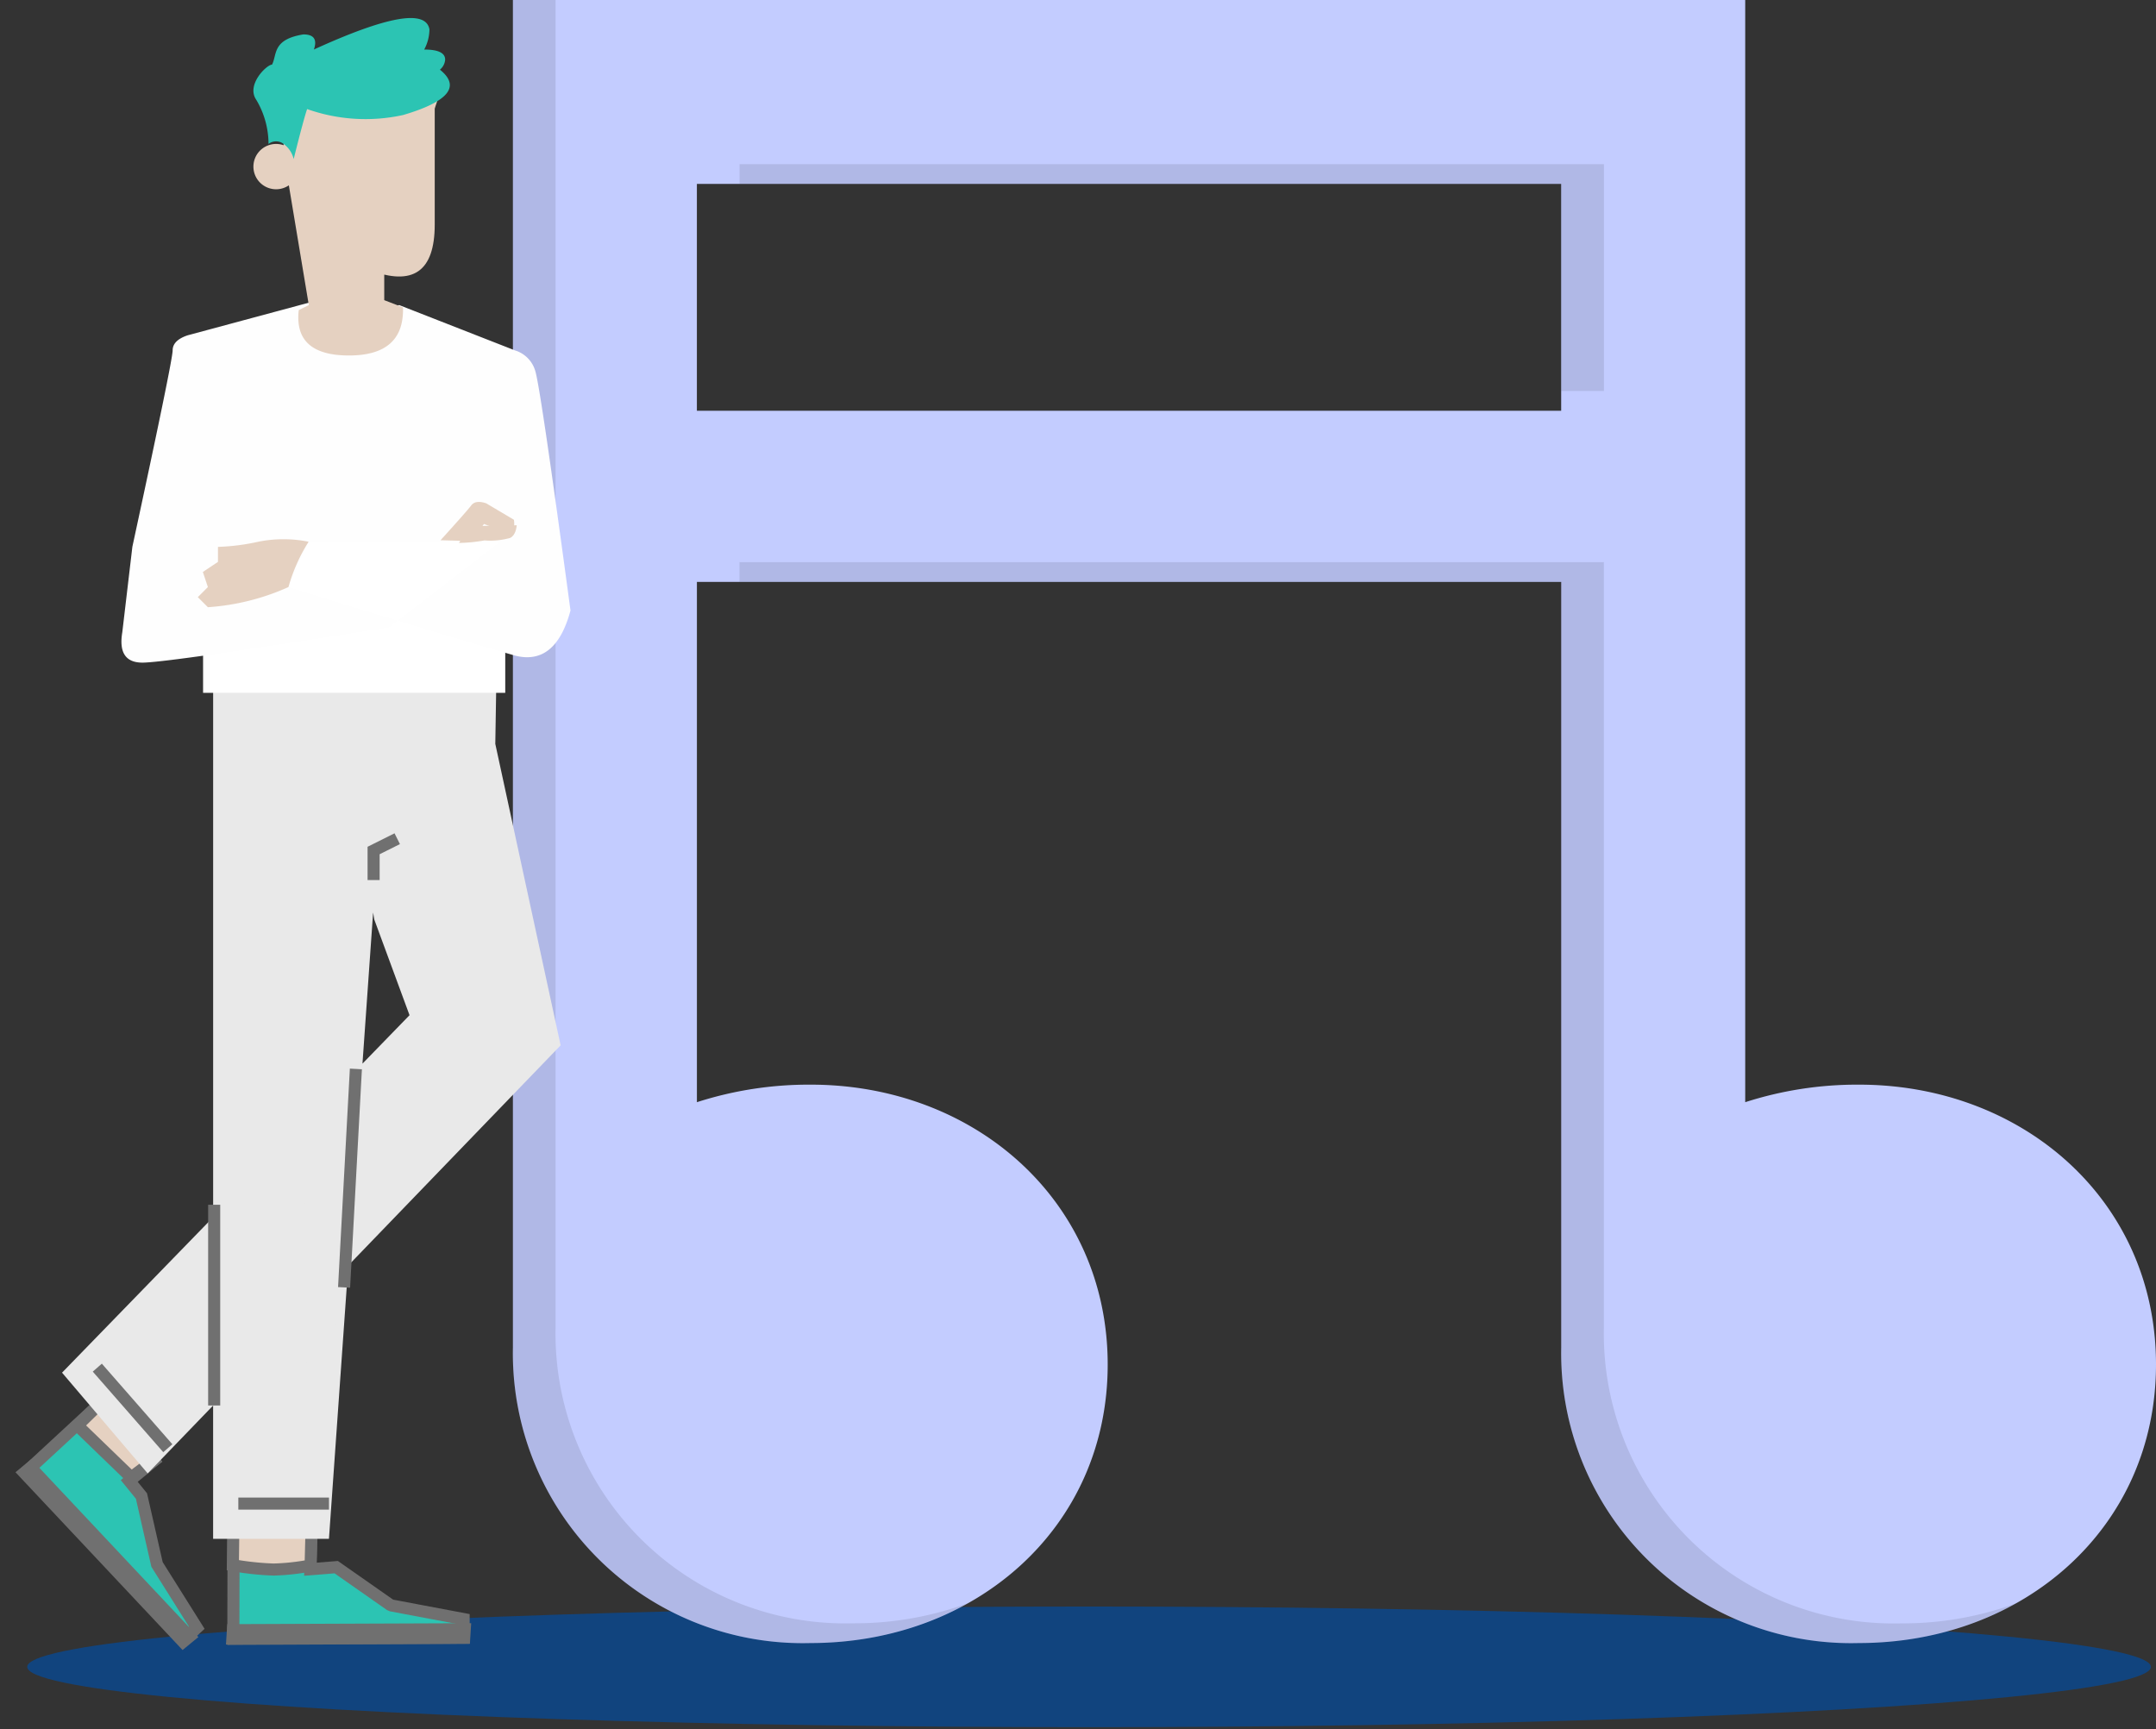 <svg xmlns="http://www.w3.org/2000/svg" width="89.339" height="71.656" viewBox="0 0 89.339 71.656">
  <rect x="0" y="0" width="89.339" height="71.656" fill="#333333" stroke="none"/>
  <g id="Illustration" transform="translate(-0.05 -0.011)">
    <ellipse id="Ellipse_2" data-name="Ellipse 2" cx="44" cy="2.5" rx="44" ry="2.5" transform="translate(1.178 66.586)" fill="#11447e"/>
    <g id="Group-25" transform="translate(89.389 68.102) rotate(180)">
      <path id="Shape" d="M17.022,68.088V22.413a15.129,15.129,0,0,1-4.716.727C5.515,23.14,0,18.335,0,11.544S5.515,0,12.306,0a12.012,12.012,0,0,1,12.34,12.256V43.974H60.461V22.413a15.122,15.122,0,0,1-4.716.727c-6.791,0-12.306-4.806-12.306-11.6S48.954,0,55.745,0a12.012,12.012,0,0,1,12.34,12.256V68.088Zm43.44-17.022H24.648v9.4H60.462Z" transform="translate(0 0.003)" fill="#c3ccff"/>
      <g id="Group" transform="translate(5.797)" opacity="0.1">
        <path id="Path" d="M52.9,44.795H17.082V13.074A12.014,12.014,0,0,0,4.742.818,13.635,13.635,0,0,0,0,1.65,13.287,13.287,0,0,1,6.512,0a12.012,12.012,0,0,1,12.34,12.256V43.978H52.9Z" transform="translate(0)"/>
        <path id="Path-2" data-name="Path" d="M0,0H1.77V8.58H35.817V9.4H0Z" transform="translate(17.079 51.888)"/>
        <path id="Path-3" data-name="Path" d="M17.082,68.089V13.074A12.014,12.014,0,0,0,4.742.818,13.635,13.635,0,0,0,0,1.65,13.287,13.287,0,0,1,6.512,0a12.012,12.012,0,0,1,12.34,12.256V68.089Z" transform="translate(43.439 0.003)"/>
      </g>
    </g>
    <g id="Group-3" transform="translate(0.483 0.759)">
      <g id="Rectangle" transform="translate(0 17.529)">
        <path id="Path-35" d="M0,1.713l3.613,8.832.724-.289-.6-3.04L4.15,4.338,3.9,3.575l1.258-.419L4.226,0,4.011.108,4,.114Z" transform="matrix(0.934, -0.358, 0.358, 0.934, 0, 41.152)" fill="#2cc4b3" stroke="#707070" stroke-width="0.5" fill-rule="evenodd"/>
        <path id="Path-35-2" data-name="Path-35" d="M0,.024,3.535,8.666l.072-.024L.072,0Z" transform="matrix(0.934, -0.358, 0.358, 0.934, 0.762, 42.746)" fill="#fff" stroke="#707070" stroke-width="0.77" fill-rule="evenodd"/>
        <path id="Path-35-3" data-name="Path-35" d="M0,.661,1.31,3.469l1.122-.321L1.507,0,1.291.108l-.01,0Z" transform="matrix(0.934, -0.358, 0.358, 0.934, 2.539, 40.177)" fill="#e5d1c1" stroke="#707070" stroke-width="0.5" fill-rule="evenodd"/>
        <path id="Path-35-Copy" d="M12.69,63.607l9.543-.041,0-.779-2.982-.563-.073-.031-2.225-1.558-1.072.086.083-3.021-3.28-.322.019.24v.016Z" transform="translate(-3.454 -13.969)" fill="#2cc4b3" stroke="#707070" stroke-width="0.5" fill-rule="evenodd"/>
        <path id="Path-35-4" data-name="Path-35" d="M0,.024,3.535,8.666l.072-.024L.072,0Z" transform="matrix(0.375, -0.927, 0.927, 0.375, 9.318, 49.478)" fill="#fff" stroke="#707070" stroke-width="0.77" fill-rule="evenodd"/>
        <path id="Path-35-Copy-2" data-name="Path-35-Copy" d="M12.665,60.554a11.852,11.852,0,0,0,1.688.18,9.224,9.224,0,0,0,1.534-.169l.074-2.866-3.28-.322.019.24v.017Z" transform="translate(-3.449 -13.969)" fill="#e5d1c1" stroke="#707070" stroke-width="0.5" fill-rule="evenodd"/>
        <path id="Combined-Shape" d="M21.263,12.55,23.97,25.042l-8.8,9.123-.8,11.328h-4.8V39.968L6.858,42.78,3.31,38.606l6.261-6.442V0H21.466ZM15.759,25.8l1.95-2.007-1.461-3.965-.048-.293Z" transform="translate(-1.172)" fill="#e9e9e9" fill-rule="evenodd"/>
        <path id="Path-69" d="M20.374,23.495V22.271l.979-.489" transform="translate(-5.326 -5.303)" fill="none" stroke="#707070" stroke-width="0.5" fill-rule="evenodd"/>
        <path id="Path-2-2" data-name="Path-2" d="M5.241,50.755l2.922,3.339" transform="translate(-1.642 -12.357)" fill="none" stroke="#707070" stroke-width="0.5" fill-rule="evenodd"/>
        <path id="Path-4" data-name="Path" d="M17.042,41.1l-.4,6.261-4.783,3.548V42.77Z" transform="translate(-3.254 -10.006)" fill="#e9e9e9" fill-rule="evenodd"/>
        <rect id="Rectangle_24" data-name="Rectangle 24" width="12.521" height="8.347" transform="translate(7.982 2.087)" fill="#fff"/>
        <path id="Path-3-2" data-name="Path-3" d="M11.585,15.171H22.437" transform="translate(-3.186 -3.694)" fill="none" fill-rule="evenodd"/>
        <path id="Path-8" d="M18.757,43.447l.489-9.053" transform="translate(-4.932 -8.374)" fill="none" stroke="#707070" stroke-width="0.5" fill-rule="evenodd"/>
        <path id="Path-9" d="M11.642,50.151V41.833" transform="translate(-3.2 -10.185)" fill="none" stroke="#707070" stroke-width="0.5" fill-rule="evenodd"/>
      </g>
      <g id="Group-4" transform="translate(23.207 26.711) rotate(180)">
        <path id="Path-27" d="M7.513,1.461Q16.695,0,17.738,0t.835,1.252L18.155,4.8q-1.669,7.721-1.669,8.139t-.626.626l-5.426,1.461L8.973,14.19,7.1,14.817,2.3,12.938a1.254,1.254,0,0,1-.835-.835Q1.252,11.478,0,2.159.617-.13,2.287.288q2.922.835,9.4,2.842l-.835,1.878H2.922" transform="translate(0)" fill="#fefefe" fill-rule="evenodd"/>
        <path id="Path-29" d="M0,2.713a5.269,5.269,0,0,0,2.087,0A8.978,8.978,0,0,1,3.756,2.5V1.878l.626-.417L4.174.835,4.591.417,4.174,0A9.726,9.726,0,0,0,.835.835,7.1,7.1,0,0,1,0,2.713Z" transform="translate(10.852 2.296)" fill="#e5d1c1" fill-rule="evenodd"/>
        <path id="Path-33" d="M0,.626l1.043.835q.417.209.626,0T3.13.209L1.878,0,1.252.626A3.661,3.661,0,0,0,.209.209Q0,.209,0,.626Z" transform="translate(2.257 5.3) rotate(-8)" fill="#e5d1c1" fill-rule="evenodd"/>
        <path id="Path-34" d="M0,.422,1.461.839A1.416,1.416,0,0,0,2.5.422,6.274,6.274,0,0,0,1.461.213,3.075,3.075,0,0,0,.417,0Q.162.041,0,.422Z" transform="translate(2.105 5.288) rotate(-17)" fill="#e5d1c1" fill-rule="evenodd"/>
        <path id="Path-39" d="M0,2.5Q0,0,3.548,0T6.261,2.922" transform="translate(5.843 11.686)" fill="none" fill-rule="evenodd"/>
        <path id="Path-41" d="M0,3.548.417,0" transform="translate(13.982 4.8)" fill="none" fill-rule="evenodd"/>
        <path id="Path-42" d="M0,1.461V0" transform="translate(4.382 6.469)" fill="none" fill-rule="evenodd"/>
      </g>
      <path id="Combined-Shape-2" data-name="Combined-Shape" d="M15.044,6.211V3.862l6.469.209L21.3,4.7q-1.5,4.647-2.087,6.887v1.043l.777.3q.058,1.993-2.238,1.993T15.67,13.044l.417-.209L15.26,7.872a.939.939,0,1,1-.216-1.661Z" transform="translate(-3.724 -0.94)" fill="#e5d1c1" fill-rule="evenodd"/>
      <path id="Path-24" d="M14.418,5.217a3.592,3.592,0,0,0-.506-1.826c-.434-.626.434-1.461.651-1.461.217-.417,0-1.043,1.3-1.252q.651,0,.434.626Q20.869-.783,21.086.47a1.8,1.8,0,0,1-.217.835q.868,0,.868.417a.593.593,0,0,1-.217.417Q22.821,3.182,20,4.017a7.247,7.247,0,0,1-3.982-.245q-.141.4-.558,2.071a1.079,1.079,0,0,0-.417-.626A.511.511,0,0,0,14.418,5.217Z" transform="translate(-3.724 0)" fill="#2cc4b3" fill-rule="evenodd"/>
      <path id="Path-25" d="M22.468,4.689V9.7q0,2.922-2.713,1.878l-1.185-.593" transform="translate(-4.887 -1.142)" fill="#e5d1c1" fill-rule="evenodd"/>
      <path id="Path-43" d="M12.965,81.373h3.756" transform="translate(-3.522 -19.812)" fill="none" stroke="#707070" stroke-width="0.5" fill-rule="evenodd"/>
    </g>
  </g>
</svg>
